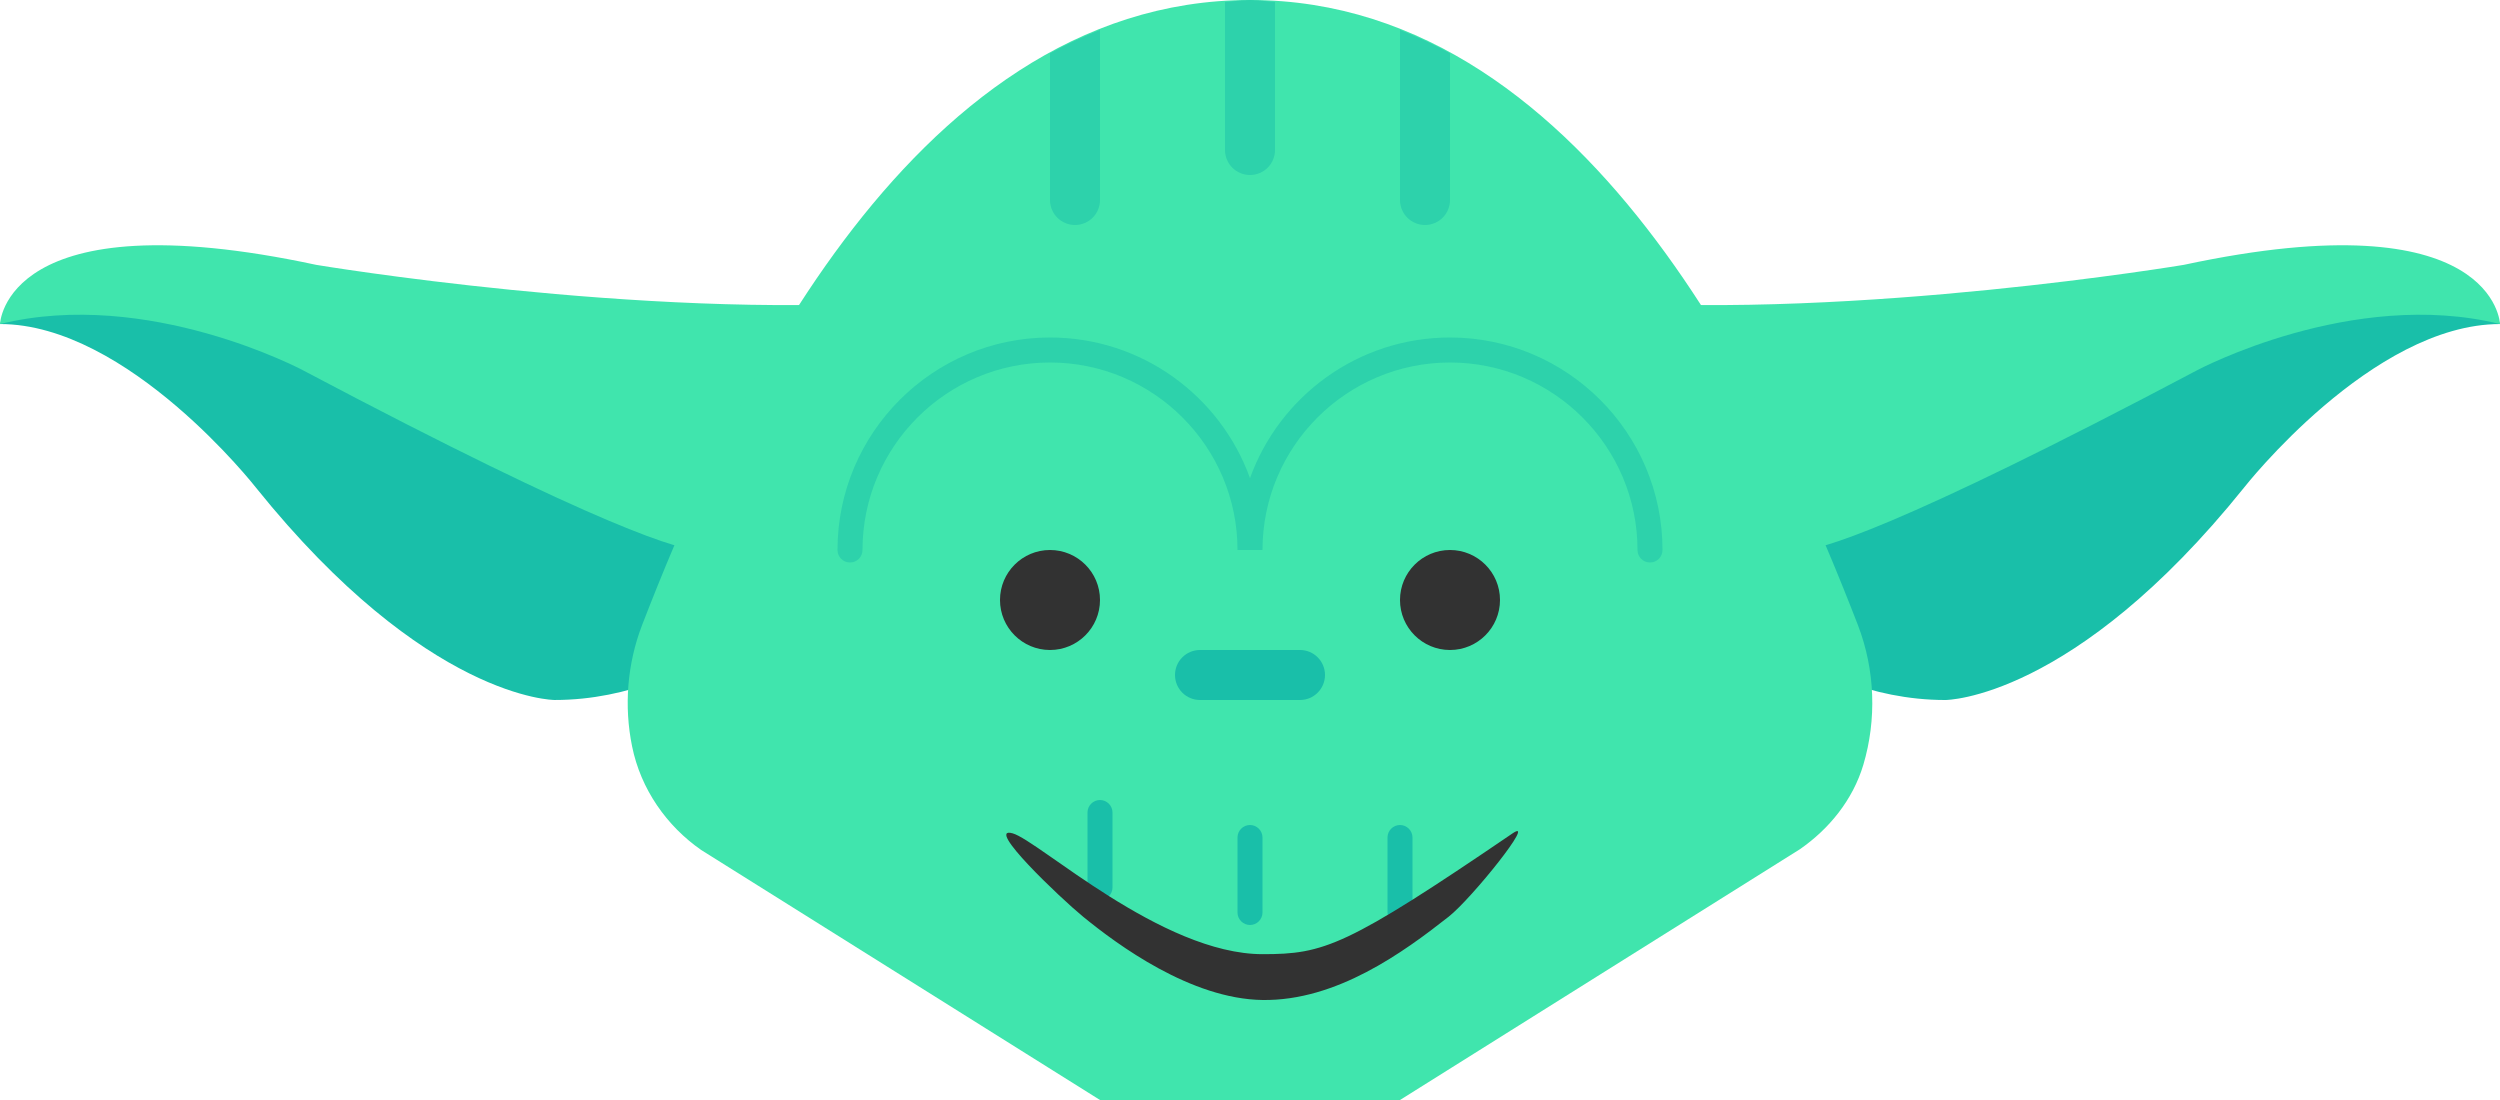 <?xml version="1.0" encoding="UTF-8" standalone="no"?><!-- Generator: Gravit.io --><svg xmlns="http://www.w3.org/2000/svg" xmlns:xlink="http://www.w3.org/1999/xlink" style="isolation:isolate" viewBox="1684 561 300 132.001" width="300pt" height="132.001pt"><defs><clipPath id="_clipPath_wOczOJatXEVyWxXBVn0VI4uzXqP4yH37"><rect x="1684" y="561" width="300" height="132.001"/></clipPath></defs><g clip-path="url(#_clipPath_wOczOJatXEVyWxXBVn0VI4uzXqP4yH37)"><g><g><g><path d=" M 1720 596.548 C 1689.286 586.355 1684 599.885 1684 599.885 C 1699.36 599.885 1714.72 619.523 1714.72 619.523 C 1735.198 644.998 1750.552 644.998 1750.552 644.998 C 1755.13 644.998 1759.168 644.039 1762.69 642.766 C 1760.77 636.874 1768 630.593 1768 624.028 C 1768 616.385 1783.186 615.298 1786 607.318 C 1765.558 609.97 1720 596.548 1720 596.548 Z " fill-rule="evenodd" fill="rgb(25,191,169)"/><path d=" M 1768 627 C 1769.74 624.606 1772.944 616.542 1772.944 614.016 C 1772.944 608.604 1789.024 602.838 1792 597.186 C 1761.028 599.322 1721.944 592.782 1721.944 592.782 C 1684.498 584.748 1684 599.886 1684 599.886 C 1701.748 595.5 1720.348 605.43 1720.348 605.43 C 1756.528 624.576 1766.026 627.174 1768 627 Z " fill-rule="evenodd" fill="rgb(64,229,173)"/><path d=" M 1882 607.316 C 1884.814 615.302 1900 616.387 1900 624.031 C 1900 630.59 1907.23 636.877 1905.31 642.763 C 1908.832 644.041 1912.87 645.001 1917.448 645.001 C 1917.448 645.001 1932.802 645.001 1953.28 619.519 C 1953.28 619.519 1968.64 599.887 1984 599.887 C 1984 599.887 1978.714 586.358 1948 596.546 C 1948 596.546 1902.442 609.974 1882 607.316 Z " fill-rule="evenodd" fill="rgb(25,191,169)"/><path d=" M 1900 627 C 1898.26 624.606 1895.056 616.542 1895.056 614.016 C 1895.056 608.604 1878.976 602.838 1876 597.186 C 1906.972 599.322 1946.056 592.782 1946.056 592.782 C 1983.502 584.748 1984 599.886 1984 599.886 C 1966.252 595.5 1947.652 605.43 1947.652 605.43 C 1911.472 624.576 1901.974 627.174 1900 627 Z " fill-rule="evenodd" fill="rgb(64,229,173)"/><path d=" M 1834 561 C 1792.36 561 1769.95 613.014 1761.064 635.976 C 1759.252 640.662 1758.874 645.756 1759.846 650.544 C 1760.89 655.722 1764.022 660.132 1768.144 663 L 1816 693 L 1852 693 L 1899.994 662.904 C 1903.468 660.492 1906.336 657.012 1907.602 652.77 C 1909.21 647.358 1909.03 641.394 1906.936 635.976 C 1898.05 613.014 1875.64 561 1834 561 Z " fill-rule="evenodd" fill="rgb(64,229,173)"/><path d=" M 1840 645 L 1828 645 C 1826.344 645 1825 643.656 1825 642 L 1825 642 C 1825 640.344 1826.344 639 1828 639 L 1840 639 C 1841.656 639 1843 640.344 1843 642 L 1843 642 C 1843 643.656 1841.656 645 1840 645 Z " fill-rule="evenodd" fill="rgb(25,191,169)"/><g opacity="0.5"><path d=" M 1831 561.234 L 1831 579 C 1831 580.656 1832.344 582 1834 582 C 1835.656 582 1837 580.656 1837 579 L 1837 561.234 C 1835.998 561.174 1835.026 561 1834 561 C 1832.974 561 1832.002 561.174 1831 561.234 L 1831 561.234 Z  M 1810 585 C 1810 586.656 1811.344 588 1813 588 C 1814.656 588 1816 586.656 1816 585 L 1816 564.588 C 1813.942 565.404 1811.938 566.334 1810 567.396 L 1810 585 Z  M 1852 564.588 L 1852 585 C 1852 586.656 1853.344 588 1855 588 C 1856.656 588 1858 586.656 1858 585 L 1858 567.396 C 1856.062 566.334 1854.058 565.404 1852 564.588 L 1852 564.588 Z " fill-rule="evenodd" fill="rgb(25,191,169)"/></g><g opacity="0.5"><path d=" M 1882 628.5 C 1881.172 628.5 1880.5 627.828 1880.5 627 C 1880.5 614.592 1870.402 604.5 1858 604.5 C 1845.598 604.5 1835.5 614.592 1835.5 627 L 1832.5 627 C 1832.5 614.592 1822.402 604.5 1810 604.5 C 1797.598 604.5 1787.5 614.592 1787.5 627 C 1787.5 627.828 1786.828 628.5 1786 628.5 C 1785.172 628.5 1784.5 627.828 1784.5 627 C 1784.5 612.942 1795.936 601.5 1810 601.5 C 1821.04 601.5 1830.454 608.544 1834 618.378 C 1837.546 608.544 1846.96 601.5 1858 601.5 C 1872.064 601.5 1883.5 612.942 1883.5 627 C 1883.5 627.828 1882.828 628.5 1882 628.5 Z " fill-rule="evenodd" fill="rgb(25,191,169)"/></g><path d=" M 1816 633 C 1816 636.312 1813.312 639 1810 639 C 1806.688 639 1804 636.312 1804 633 C 1804 629.688 1806.688 627 1810 627 C 1813.312 627 1816 629.688 1816 633 Z " fill-rule="evenodd" fill="rgb(50,50,50)"/><path d=" M 1864 633 C 1864 636.312 1861.312 639 1858 639 C 1854.688 639 1852 636.312 1852 633 C 1852 629.688 1854.688 627 1858 627 C 1861.312 627 1864 629.688 1864 633 Z " fill-rule="evenodd" fill="rgb(50,50,50)"/><path d=" M 1816 669 L 1816 669 C 1815.178 669 1814.5 668.322 1814.5 667.5 L 1814.5 658.5 C 1814.5 657.678 1815.178 657 1816 657 C 1816.822 657 1817.5 657.678 1817.5 658.5 L 1817.5 667.5 C 1817.5 668.322 1816.822 669 1816 669 Z " fill-rule="evenodd" fill="rgb(25,191,169)"/><path d=" M 1834 672 L 1834 672 C 1833.178 672 1832.5 671.322 1832.5 670.5 L 1832.5 661.5 C 1832.5 660.678 1833.178 660 1834 660 C 1834.822 660 1835.5 660.678 1835.5 661.5 L 1835.5 670.5 C 1835.5 671.322 1834.822 672 1834 672 Z " fill-rule="evenodd" fill="rgb(25,191,169)"/><path d=" M 1852 672 L 1852 672 C 1851.178 672 1850.5 671.322 1850.5 670.5 L 1850.5 661.5 C 1850.5 660.678 1851.178 660 1852 660 C 1852.822 660 1853.5 660.678 1853.5 661.5 L 1853.5 670.5 C 1853.5 671.322 1852.822 672 1852 672 Z " fill-rule="evenodd" fill="rgb(25,191,169)"/><path d=" M 1835.515 675.5 C 1823.403 675.5 1808.64 661.875 1805.515 661 C 1802.08 660.038 1811.217 668.748 1813.969 671 C 1818.094 674.375 1826.918 680.884 1835.515 681 C 1844.387 681.119 1852.406 675.281 1857.844 671 C 1860.637 668.8 1868.47 658.987 1865.515 661 C 1845.515 674.625 1842.89 675.5 1835.515 675.5 Z " fill-rule="evenodd" fill="rgb(50,50,50)"/></g></g></g></g></svg>